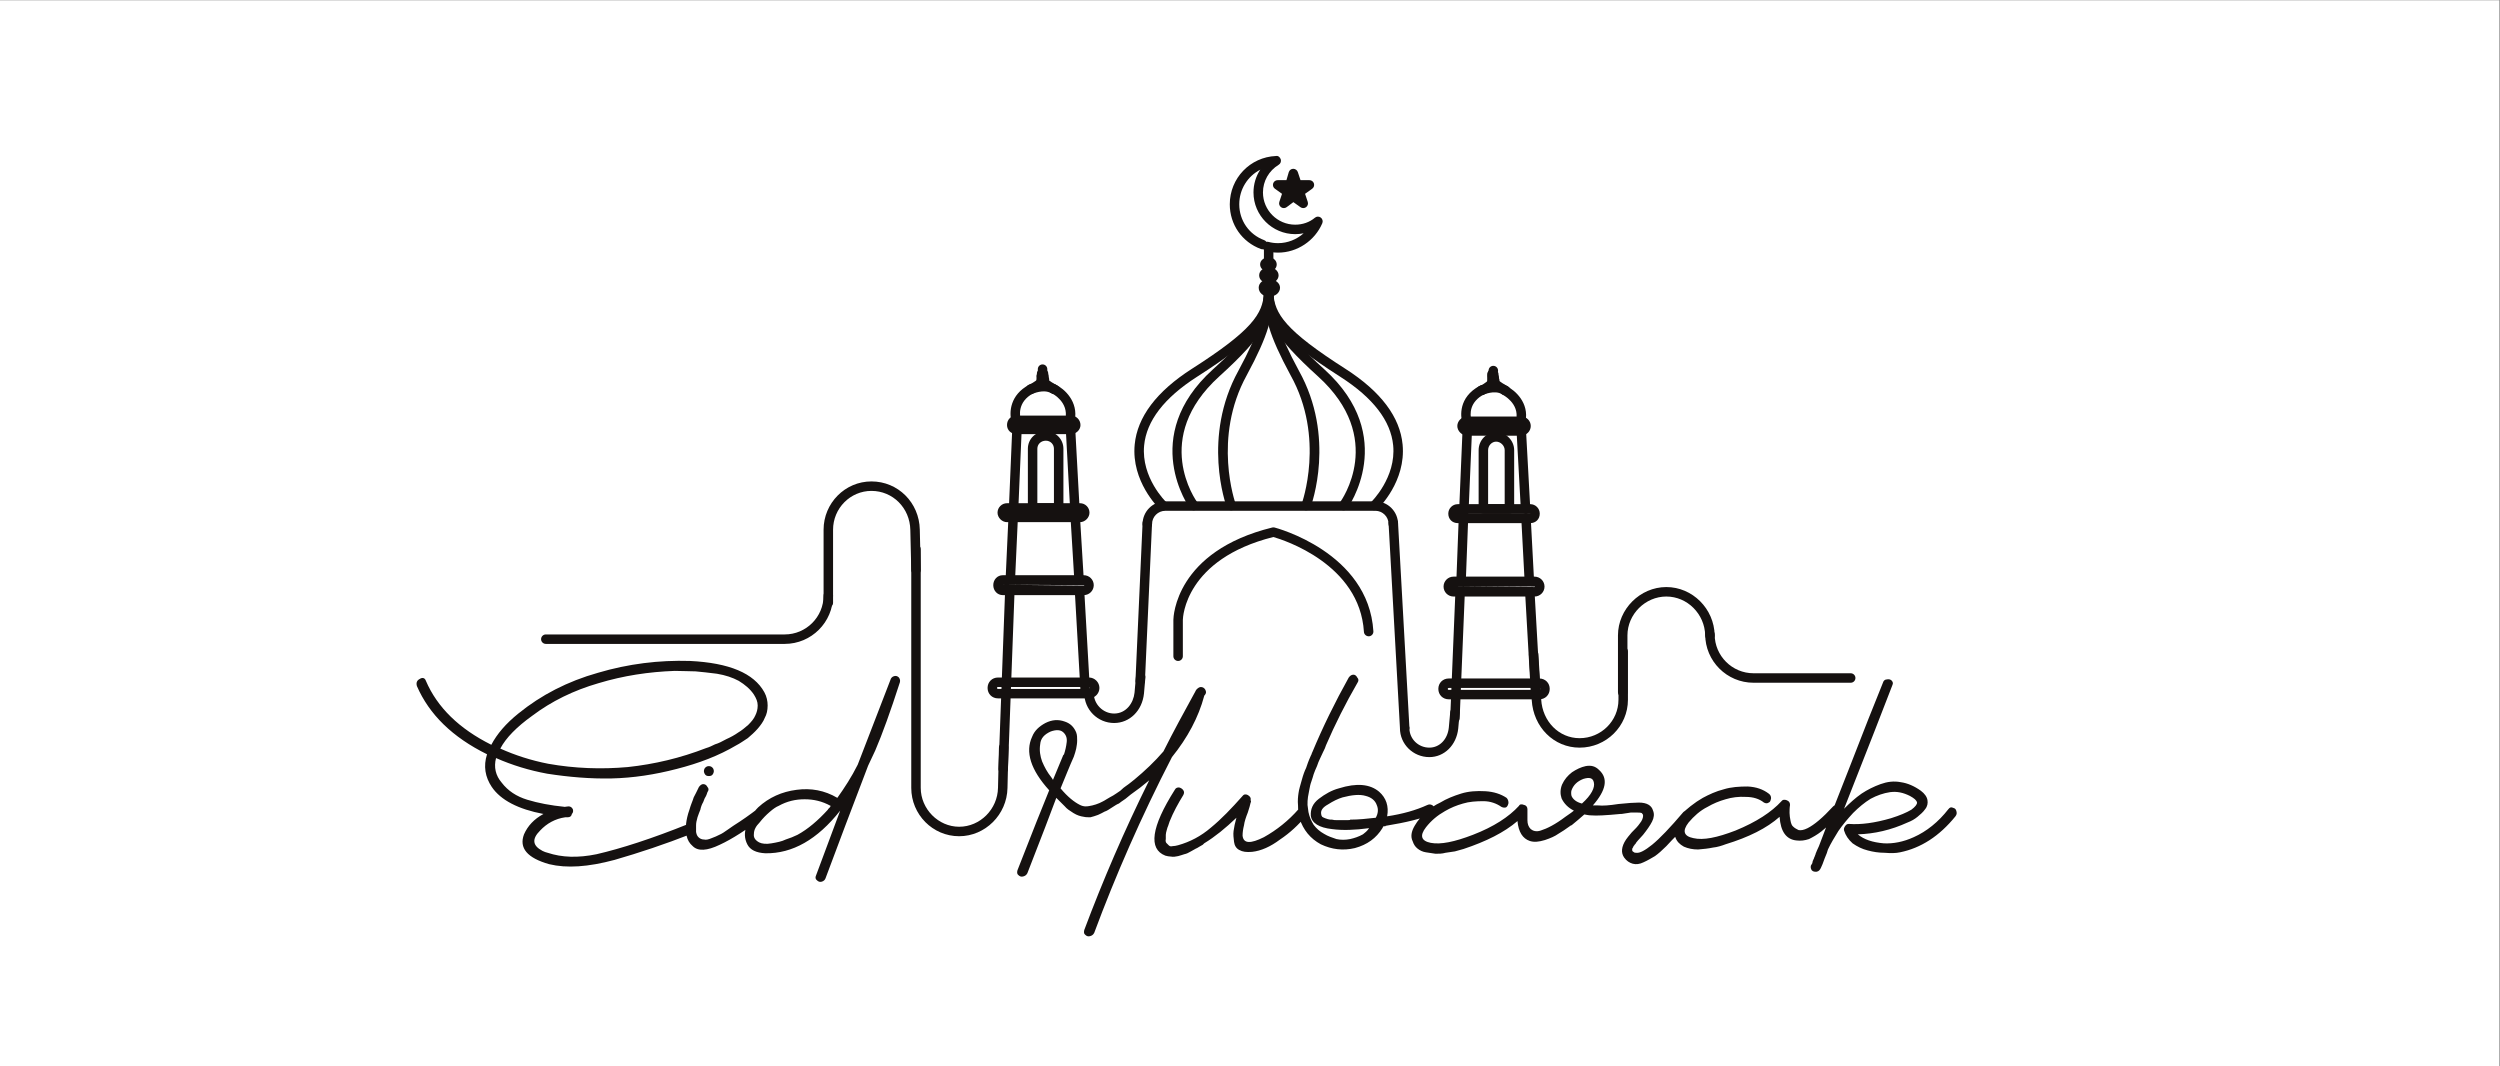 <?xml version="1.0" encoding="UTF-8" standalone="no"?>
<!-- Created with Inkscape (http://www.inkscape.org/) -->

<svg
   version="1.1"
   id="svg2"
   width="721.227"
   height="307.56"
   viewBox="0 0 721.227 307.56"
   sodipodi:docname="3698.eps"
   xmlns:inkscape="http://www.inkscape.org/namespaces/inkscape"
   xmlns:sodipodi="http://sodipodi.sourceforge.net/DTD/sodipodi-0.dtd"
   xmlns="http://www.w3.org/2000/svg"
   xmlns:svg="http://www.w3.org/2000/svg">
  <rect x="0" y="0" width="721.227" height="307.56" fill="#808080" stroke="none"/>
  <defs
     id="defs6" />
  <sodipodi:namedview
     id="namedview4"
     pagecolor="#ffffff"
     bordercolor="#000000"
     borderopacity="0.25"
     inkscape:showpageshadow="2"
     inkscape:pageopacity="0.0"
     inkscape:pagecheckerboard="0"
     inkscape:deskcolor="#d1d1d1" />
  <g
     id="g8"
     inkscape:groupmode="layer"
     inkscape:label="ink_ext_XXXXXX"
     transform="matrix(1.333,0,0,-1.333,0,307.56)">
    <g
       id="g10"
       transform="scale(0.1)">
      <path
         d="M 5409.17,0 H 0 V 2306.68 H 5409.17 V 0"
         style="fill:#ffffff;fill-opacity:1;fill-rule:nonzero;stroke:none"
         id="path12" />
      <path
         d="m 1725.99,500.57 c 22.56,12.328 44.12,30.758 65.65,54.328 0,1.063 1.04,1.063 1.04,2.082 1.02,0 1.02,1.008 2.03,2.032 1.05,0 1.05,1.008 2.06,2.047 0,0 0,1.031 1.03,2.062 -18.47,10.25 -36.93,14.367 -56.42,14.367 -19.49,0 -37.96,-4.117 -56.42,-14.367 -5.12,-2.062 -11.28,-6.141 -19.5,-13.312 -7.17,-6.168 -14.35,-13.329 -21.53,-22.559 -8.21,-8.191 -12.31,-16.422 -12.31,-24.629 -1.04,-7.18 2.04,-13.34 11.28,-18.43 6.15,-3.089 15.39,-4.121 26.66,-2.082 12.32,2.082 22.57,4.121 30.79,8.243 9.23,3.058 17.43,6.117 25.64,10.218 z m 201.06,335.239 c 1.03,4.121 4.11,7.171 8.2,8.211 4.11,1.039 7.18,0 10.26,-3.09 2.06,-3.039 3.08,-6.129 2.06,-10.219 -20.52,-63.59 -37.96,-111.77 -53.35,-147.652 -5.12,-11.258 -10.26,-21.52 -15.39,-32.778 -34.87,-91.269 -65.65,-172.25 -92.31,-244.031 -1.04,-3.059 -4.12,-6.148 -8.22,-7.148 -4.09,-1.043 -7.17,0 -10.25,3.046 -3.08,2.082 -4.1,6.161 -2.05,10.282 8.21,21.511 25.64,68.672 52.32,140.429 -49.26,-62.507 -103.62,-93.3 -162.09,-92.238 -19.49,1.02 -32.83,7.149 -38.97,19.449 -6.17,12.309 -7.18,25.641 -1.02,41.02 5.11,14.359 13.32,27.672 24.6,38.93 23.61,21.55 51.29,33.851 83.09,37.929 30.79,4.141 60.53,-1.008 88.24,-17.41 15.36,21.551 30.75,45.102 44.09,71.77 26.69,69.73 50.27,130.211 70.79,183.5 z M 1543.39,632.82 c -2.04,-4.058 -5.11,-5.109 -9.23,-5.109 -4.1,0 -7.18,1.051 -9.22,5.109 -2.06,4.121 -2.06,7.18 0,11.309 2.04,3.051 5.12,5.133 9.22,5.133 4.12,0 7.19,-2.082 9.23,-5.133 2.05,-4.129 2.05,-7.188 0,-11.309 z m 96.43,-75.84 c 6.16,4.079 10.25,4.079 14.37,-3.101 3.08,-6.129 2.04,-11.27 -3.08,-15.379 -34.87,-26.621 -66.69,-47.141 -93.34,-59.449 -27.71,-13.321 -47.19,-14.36 -58.47,-3.051 -7.21,6.109 -11.3,13.281 -13.35,22.551 -1.03,10.23 -2.04,18.429 -1.03,26.621 1.03,8.219 3.08,18.469 7.17,29.726 3.09,11.293 7.21,19.473 9.24,26.672 3.07,6.149 7.18,13.34 11.3,22.551 3.08,4.109 6.15,6.16 9.24,6.16 4.09,0 7.16,-2.051 9.2,-6.16 3.09,-3.07 3.09,-7.18 0,-11.25 -1.01,-3.101 -2.04,-6.172 -3.06,-8.211 -2.05,-3.09 -4.11,-7.172 -6.14,-13.34 -3.09,-5.129 -5.15,-11.3 -6.16,-16.422 -2.06,-5.089 -4.12,-10.238 -6.16,-16.398 -2.05,-7.172 -3.09,-12.262 -3.09,-17.41 0,-5.129 0,-10.262 0,-14.36 1.04,-5.121 2.05,-8.179 5.13,-11.289 3.08,-3.062 7.19,-5.089 12.31,-5.089 4.11,-1.071 9.23,0 16.41,3.058 6.15,2.031 12.32,5.141 16.42,7.16 5.13,2.051 11.29,6.16 18.47,11.309 8.21,6.101 12.3,8.18 13.33,9.211 16.41,10.238 33.86,22.551 51.29,35.89 z m -111.81,131.211 c 7.18,2.059 13.34,5.137 19.5,8.2 7.17,2.039 15.37,6.16 24.61,11.289 9.23,4.09 18.47,9.23 25.64,14.359 7.18,4.082 14.37,10.242 21.55,16.391 7.17,7.179 12.31,13.34 15.39,20.511 3.08,6.161 5.12,13.289 5.12,21.539 0,8.2 -3.08,15.36 -8.2,23.559 -8.22,12.32 -19.49,21.531 -32.84,29.731 -13.33,7.16 -28.71,12.308 -47.17,15.39 -17.45,2.031 -32.83,4.102 -46.18,5.121 -12.3,0 -27.69,1.028 -45.14,1.028 -56.41,-2.047 -110.77,-10.25 -165.14,-26.668 -53.34,-15.391 -101.55,-38.95 -143.61,-70.711 -32.83,-23.61 -56.43,-47.192 -68.74,-70.758 31.8,-14.344 66.68,-25.633 103.62,-32.832 57.43,-10.211 114.87,-12.27 172.33,-7.16 57.46,6.16 113.86,19.492 169.26,41.011 z m 126.18,120.989 c 5.12,-9.239 7.17,-19.489 7.17,-28.7 0,-10.281 -2.05,-19.48 -6.15,-26.679 -3.08,-8.192 -9.23,-16.379 -15.39,-23.571 -7.17,-8.191 -14.35,-14.359 -21.52,-20.5 -8.22,-5.128 -16.44,-11.3 -24.64,-15.378 -37.96,-22.551 -81.03,-38.973 -129.25,-51.25 -47.19,-12.321 -94.39,-19.493 -140.54,-20.532 -46.16,-1 -93.34,3.071 -139.51,10.25 -38.97,7.18 -75.91,18.469 -110.8,33.852 -5.11,-19.492 -1.02,-37.91 12.32,-53.313 13.33,-17.437 31.81,-29.757 55.41,-36.929 23.59,-7.192 50.25,-12.27 81.03,-15.371 2.05,0 5.12,1.031 8.21,1.031 4.09,0 7.17,-2.07 9.23,-6.129 1.01,-3.102 1.01,-7.199 -2.06,-10.289 -1.02,-5.094 -4.11,-7.172 -9.22,-7.172 -1.04,0 -2.05,0 -3.07,0 -1.04,0 -2.07,0 -2.07,0 -21.54,-3.051 -40,-13.328 -54.37,-28.699 -18.47,-18.442 -16.41,-32.789 5.14,-44.071 4.1,-2.05 7.17,-3.058 11.28,-4.089 30.78,-10.27 65.66,-11.289 105.65,-3.102 53.35,12.32 120.02,33.84 199.01,65.621 4.11,1.012 7.18,1.012 10.26,-2.039 2.06,-2.062 3.08,-6.16 3.08,-10.242 -1.02,-4.109 -3.08,-7.18 -7.18,-9.258 -57.45,-22.551 -112.84,-40.98 -166.18,-56.359 -57.46,-15.403 -103.6,-18.453 -141.56,-9.242 -47.18,13.332 -65.65,34.851 -54.38,64.589 8.21,18.45 21.54,32.813 42.06,44.063 -54.35,10.289 -92.31,29.75 -111.8,58.449 -14.37,21.52 -18.47,45.141 -10.27,70.75 C 979.199,711.77 928.945,761 902.262,822.48 c -2.043,7.18 0,12.321 6.156,15.411 6.156,4.078 11.289,2.039 13.324,-4.121 24.637,-57.418 71.821,-103.54 141.568,-138.379 12.32,23.55 31.8,46.109 58.49,67.629 49.24,40.011 106.68,69.718 172.33,88.171 65.64,19.489 132.33,27.668 199,25.637 85.15,-4.129 138.49,-26.668 161.06,-67.648 v 0"
         style="fill:#151110;fill-opacity:1;fill-rule:nonzero;stroke:none"
         id="path14" />
      <path
         d="m 4216.66,555.961 c 3.04,4.059 6.15,5.098 10.23,3.051 4.12,-1.024 6.15,-3.051 7.17,-7.172 1.07,-4.09 1.07,-7.18 -2.03,-11.262 -34.87,-43.058 -74.87,-68.707 -119.98,-77.906 -9.28,-2.051 -20.57,-2.051 -32.86,-1.031 -13.34,0 -25.66,2.039 -36.93,5.089 -12.32,3.11 -22.58,8.211 -32.81,15.379 -9.24,8.243 -15.41,17.461 -18.46,27.692 -1.01,3.097 0,6.16 2.03,9.258 2.03,3.062 4.12,5.101 8.21,5.101 25.64,-2.039 56.4,2.078 91.32,12.32 19.5,6.129 33.83,12.282 44.07,18.418 8.26,6.161 12.32,11.293 12.32,15.422 -1.02,5.102 -6.15,9.2 -15.37,14.34 -14.36,7.18 -27.7,10.25 -43.11,8.211 -14.33,-2.082 -28.69,-7.191 -42.03,-14.359 -13.34,-8.192 -25.64,-18.492 -37.95,-30.762 -12.32,-13.328 -22.59,-25.629 -31.81,-38.969 -8.19,-13.34 -16.43,-26.672 -22.6,-39.98 -1.02,-4.11 -3.05,-10.262 -7.17,-19.492 -3.05,-9.207 -6.15,-16.379 -8.18,-20.5 -2.05,-4.059 -4.14,-7.18 -9.22,-8.188 -4.14,0 -7.21,0 -10.29,3.059 -2.04,3.082 -3.07,6.148 -2.04,10.261 1.02,2.059 2.04,3.079 3.05,5.149 0,2.039 1.06,3.058 1.06,5.09 1.01,1.019 1.01,3.109 2.05,4.129 1.03,2.043 1.03,4.07 2.03,5.132 1.03,2.047 1.03,4.079 2.05,5.098 0,0 0,0 0,1.02 v 0 c 2.09,5.132 4.12,10.281 7.17,16.441 12.32,32.781 33.9,89.172 65.68,169.129 30.76,79.961 55.37,141.473 72.83,184.531 1.04,4.11 4.1,7.168 8.19,7.168 4.12,1.063 8.2,0 10.29,-2.027 3.05,-3.071 4.06,-6.16 2.03,-10.242 -16.41,-43.079 -51.31,-132.278 -104.61,-267.579 12.33,12.258 24.61,23.559 37.95,32.79 12.31,8.179 26.66,15.371 41.02,20.511 14.35,5.141 28.69,7.168 44.12,4.11 14.35,-2.082 28.71,-8.2 43.08,-18.469 8.19,-6.152 13.34,-13.332 14.36,-20.5 1.03,-6.184 0,-13.332 -5.12,-19.461 -4.14,-6.152 -10.29,-11.301 -16.44,-16.43 -6.16,-5.109 -13.34,-9.222 -21.53,-12.281 -35.88,-16.422 -71.81,-24.629 -107.71,-25.641 13.32,-11.257 31.79,-17.418 56.4,-19.5 20.51,-1.007 42.09,3.102 64.63,13.332 27.7,12.329 53.34,32.821 74.91,60.52 z m -249.28,6.129 c 2.03,2.07 4.1,3.082 6.15,3.082 3.11,1.019 5.14,0 7.17,-1.012 1.03,-1.039 3.1,-2.07 4.14,-4.14 0.99,-2.032 0.99,-4.059 0.99,-7.161 0,-2.031 -0.99,-4.097 -3.08,-6.148 -8.2,-9.223 -14.36,-15.383 -19.49,-20.473 -5.1,-5.148 -12.27,-10.277 -21.55,-18.468 -9.2,-7.2 -18.43,-12.329 -26.66,-16.411 -9.2,-3.078 -17.44,-4.121 -26.66,-3.078 -22.57,2.071 -34.9,19.489 -36.93,51.25 -27.7,-24.601 -66.66,-44.09 -116.93,-59.461 -8.21,-3.058 -17.46,-6.148 -27.69,-7.172 -9.26,-2.039 -19.5,-3.058 -31.81,-4.097 -11.28,0 -21.57,2.058 -30.78,6.14 -9.22,5.129 -15.37,11.289 -18.47,20.5 -4.11,6.168 -5.14,13.34 -2.04,20.52 2.04,7.168 5.14,13.328 9.22,19.488 4.12,7.16 9.25,13.313 15.4,18.43 7.18,6.141 13.34,11.293 19.49,15.359 5.1,4.133 11.26,7.192 17.42,11.301 13.33,7.18 28.74,14.371 45.14,18.473 16.42,5.109 33.88,6.129 52.3,6.129 18.48,-1.02 32.85,-6.129 45.16,-15.371 4.1,-3.071 5.11,-6.168 5.11,-10.25 -1.01,-5.149 -2.03,-8.2 -5.11,-9.2 -3.07,-2.082 -6.18,-2.082 -10.26,0 -10.25,8.192 -23.59,12.27 -38.98,12.27 -15.41,1.012 -30.78,-1.02 -44.1,-5.102 -14.36,-4.117 -26.68,-9.25 -38.98,-16.429 -16.44,-8.2 -29.77,-20.481 -41.03,-33.809 -14.38,-18.469 -10.27,-29.73 10.24,-33.84 21.57,-5.129 51.29,1.031 91.29,16.391 45.14,18.461 77.95,40.008 99.53,63.57 2.03,3.059 6.13,4.117 11.27,2.051 5.12,-2.051 7.19,-5.102 7.19,-10.25 -1.06,-6.16 -1.06,-12.313 -1.06,-17.422 0,-5.141 1.06,-11.27 2.07,-16.422 1.04,-6.156 3.07,-11.269 6.16,-13.348 3.08,-3.05 7.18,-5.082 11.27,-7.152 5.13,-1.027 11.3,0 19.53,4.102 14.35,7.191 32.83,22.558 55.37,47.16 z m -566.25,22.57 c 3.09,-7.172 10.27,-13.34 22.59,-16.422 20.5,18.461 28.69,34.852 25.64,46.153 -2.08,9.218 -9.26,11.25 -22.59,7.179 -13.34,-5.14 -21.53,-13.34 -25.64,-24.629 -1.03,-3.07 -1.03,-8.203 0,-12.281 z m 242.1,-34.851 c 3.06,3.05 7.18,4.07 10.23,3.05 4.12,-2.031 6.17,-4.097 7.22,-8.199 2.03,-3.051 1.02,-7.172 -2.08,-10.238 0,0 -4.08,-5.133 -11.29,-14.363 -8.19,-9.231 -14.35,-16.418 -19.49,-21.508 -5.1,-5.141 -12.28,-12.321 -21.53,-22.551 -9.22,-9.27 -17.45,-16.441 -24.62,-21.551 -7.18,-4.097 -15.38,-9.25 -24.63,-13.32 -8.2,-4.109 -16.4,-5.129 -23.57,-3.109 -7.18,2.082 -13.33,6.16 -18.47,13.351 -7.17,10.27 -6.16,23.57 4.12,38.981 2.03,3.058 6.15,8.199 12.27,15.359 7.21,7.187 13.37,13.348 17.45,19.461 5.14,6.156 7.18,12.316 7.18,16.437 0,3.051 -1.02,4.063 -3.06,6.141 -3.09,1.012 -7.18,1.012 -11.29,1.012 -4.12,0 -8.2,0 -12.31,0 -4.09,-1.012 -8.21,-1.012 -13.34,-2.051 -5.14,-1.039 -7.18,-1.039 -9.21,-1.039 -31.81,-3.063 -52.32,-4.063 -62.59,-3.063 -5.13,0 -10.27,1.032 -15.37,2.051 -8.24,-7.172 -17.45,-15.371 -27.72,-23.57 h -1.03 c -11.29,-8.192 -20.51,-14.36 -27.69,-18.469 -7.17,-5.101 -16.42,-9.211 -28.73,-13.34 -13.34,-4.07 -23.58,-5.09 -32.83,-2.043 -15.37,5.141 -24.63,19.492 -26.67,43.071 -28.7,-24.598 -67.68,-44.079 -116.93,-60.469 -6.16,-2.07 -12.31,-3.11 -18.47,-5.149 -6.15,-1.011 -12.31,-2.019 -20.51,-3.05 -7.17,-2.082 -14.35,-2.082 -21.53,-2.082 -7.21,1.062 -14.39,2.082 -20.55,3.113 -7.17,1.008 -13.32,4.058 -18.43,8.187 -5.13,4.082 -8.23,9.211 -10.27,15.371 -5.13,10.239 -3.07,21.54 4.11,33.829 7.18,12.281 15.38,21.55 24.59,29.75 9.26,8.179 19.49,15.363 30.78,20.511 13.34,8.192 28.75,14.34 45.14,19.45 16.43,5.14 33.84,6.152 52.32,5.14 18.47,-1.039 33.88,-6.172 46.15,-14.371 3.1,-3.051 4.12,-7.168 4.12,-11.301 -1.02,-4.066 -2.04,-7.148 -5.13,-9.218 -3.07,-1.008 -6.16,-1.008 -10.25,1.039 -10.27,7.179 -23.6,12.312 -38.97,12.312 -15.41,0 -30.78,-1.019 -44.12,-5.133 -14.35,-4.078 -26.67,-9.226 -38.98,-16.398 -16.42,-9.231 -29.76,-20.512 -41.06,-34.86 -14.34,-18.429 -10.24,-29.742 10.28,-33.82 21.52,-4.109 51.29,2.051 91.29,17.41 45.14,17.41 77.95,38.961 99.53,62.551 2.03,4.098 6.14,4.098 11.25,2.051 5.13,-1.012 7.18,-5.152 7.18,-9.211 0,-8.211 0,-15.383 0,-23.621 0,-8.18 2.07,-14.36 7.2,-19.442 5.11,-4.117 12.32,-6.168 21.53,-3.097 13.34,4.121 31.81,13.328 53.34,29.73 10.27,7.18 16.43,11.297 18.47,13.328 -12.32,6.153 -21.52,15.379 -26.67,26.661 -3.1,9.218 -3.1,19.492 1.03,29.73 5.13,11.289 12.3,19.512 21.52,26.66 9.26,6.16 19.5,11.27 29.77,13.352 11.29,2.027 20.5,0 28.71,-8.242 20.54,-18.45 15.4,-44.079 -13.34,-76.86 4.12,0 8.22,0 11.29,0 10.27,-1.039 24.62,0 44.12,3.059 19.49,2.019 34.86,3.101 44.11,3.101 17.45,0 27.69,-6.16 30.78,-17.461 3.07,-7.187 2.04,-15.371 -2.07,-23.57 -4.08,-8.199 -11.26,-18.461 -19.49,-28.719 -9.22,-10.218 -15.38,-16.379 -16.39,-19.468 -2.08,-2.051 -3.1,-3.071 -3.1,-4.09 -1.02,0 -1.02,-1.012 -2.04,-3.09 -1.02,-1.024 -1.02,-3.063 -2.04,-3.063 0,-1.019 0,-2.058 0,-3.089 0,-1.04 0,-2.04 1.02,-3.079 1.02,-1.011 2.04,-1.011 3.06,-2.019 1.02,-1.031 3.1,-1.031 5.14,-1.031 7.17,-1.02 18.47,5.089 33.84,17.41 16.43,13.328 38.97,36.91 67.72,70.758 z m -721.15,-16.418 c 18.47,0 36.94,2.058 55.41,4.097 5.1,9.223 6.16,18.473 2.04,27.684 -3.09,9.199 -11.3,16.398 -23.6,19.488 -13.34,4.078 -30.78,2.039 -50.28,-3.09 -10.24,-3.058 -20.51,-8.199 -31.76,-15.379 -11.29,-6.171 -16.43,-13.332 -14.39,-21.531 0,-2.051 1.02,-3.051 2.07,-5.129 2.04,-1.031 3.06,-2.043 6.16,-3.051 2.04,-1.031 4.09,-1.031 6.16,-2.058 3.06,-1.031 6.12,-1.031 9.22,-1.031 3.06,-1.051 6.15,-1.051 9.21,-1.051 3.09,0 6.16,0 9.25,0 4.08,0 7.18,0 9.22,0 2.08,0 4.12,0 6.15,0 3.1,0 5.14,0 5.14,1.051 z m 167.22,31.781 c 4.11,2.047 8.19,1.019 11.28,-1.012 4.09,-3.101 5.1,-6.172 5.1,-9.262 0,-3.058 -2.04,-6.136 -6.15,-9.226 -22.55,-10.223 -56.4,-18.422 -100.51,-25.613 0,-1 -1.02,-1 -3.1,-1 -1.02,0 -2.03,0 -2.03,0 0,0 0,-1.079 -1.03,-2.079 0,-1.019 -1.01,-1.019 -1.01,-2.05 -13.34,-21.52 -32.83,-35.879 -59.5,-43.059 -25.64,-6.141 -50.27,-3.07 -73.88,8.199 -22.54,12.309 -37.95,30.758 -46.15,56.41 -2.04,8.18 -3.09,17.399 -3.09,27.68 -1.02,10.211 0,19.442 1.05,26.629 1.02,8.223 4.09,17.441 7.18,28.699 3.06,11.293 6.15,19.5 9.21,25.641 2.05,6.16 5.14,15.391 10.27,26.672 2.05,3.07 2.05,6.16 3.07,7.168 22.59,54.332 49.25,108.679 78.98,161.961 3.09,4.129 6.16,6.172 10.27,6.172 3.09,0 6.16,-2.043 8.19,-6.172 3.1,-3.039 3.1,-7.16 1.06,-10.219 -26.7,-46.16 -49.25,-91.262 -68.74,-136.359 -1.02,-4.102 -3.09,-8.192 -6.16,-14.352 -3.09,-6.172 -5.14,-11.289 -7.17,-15.379 -2.08,-4.101 -4.12,-9.242 -6.16,-15.359 -3.1,-6.16 -5.13,-12.321 -7.18,-17.461 -1.02,-4.09 -3.09,-10.231 -5.13,-16.379 -2.04,-5.141 -3.09,-11.301 -4.12,-16.41 -1.02,-5.141 -2.04,-11.293 -3.05,-16.422 -1.02,-6.16 -1.02,-11.27 -1.02,-17.418 1.02,-5.152 1.02,-10.274 2.03,-15.363 2.04,-10.278 6.16,-19.5 11.29,-27.688 6.16,-8.199 13.34,-14.351 22.55,-19.5 8.24,-5.101 17.46,-8.18 26.67,-11.262 9.25,-2.078 19.49,-2.078 29.76,0 9.22,2.051 18.47,5.11 27.69,10.25 4.11,3.09 9.25,7.172 13.33,13.321 -30.75,-4.102 -57.45,-5.129 -79.99,-2.032 -28.75,3.063 -44.12,13.34 -46.17,28.711 -1.01,14.352 4.09,26.629 17.42,36.903 13.37,10.226 27.72,18.429 43.1,22.539 38.97,12.308 67.72,9.23 87.2,-7.18 15.38,-13.332 21.54,-31.781 17.42,-53.293 33.88,5.094 62.58,13.301 87.22,24.594 z m -279.02,-9.211 c 3.07,4.059 7.18,5.098 10.24,3.051 4.11,-1.024 6.15,-3.051 7.18,-7.172 2.08,-3.078 1.02,-7.18 -2.05,-11.262 -15.37,-18.457 -33.84,-35.879 -55.4,-50.226 -20.51,-15.411 -41.02,-24.622 -60.52,-26.672 -12.3,-1.008 -20.5,0 -27.67,4.09 -6.17,3.089 -10.28,9.242 -11.3,17.441 -1.02,8.199 -2.04,16.398 -1.02,23.57 1.02,8.199 3.06,17.457 6.15,28.707 -23.6,-22.558 -46.15,-41.019 -69.76,-55.379 -1.02,-1.007 -2.04,-2.039 -3.05,-3.058 -5.15,-3.051 -9.26,-5.129 -12.32,-7.18 -3.1,-1.012 -7.21,-4.101 -13.35,-7.18 -5.13,-3.05 -9.24,-5.132 -14.35,-6.152 -4.12,-1.019 -8.22,-3.051 -13.35,-4.09 -5.13,-1.008 -10.26,-2.07 -15.38,-1.008 -4.11,0 -8.21,1.008 -12.31,2.047 -36.94,14.352 -30.78,61.492 20.51,142.461 2.05,4.141 5.14,5.141 9.23,5.141 4.1,-1 7.18,-3.059 9.24,-6.149 2.06,-3.07 2.06,-6.152 0,-10.242 -11.29,-18.461 -21.55,-36.89 -29.75,-57.41 -1.03,-3.051 -2.06,-6.16 -3.07,-9.23 -1.04,-2.079 -2.06,-5.129 -3.08,-9.231 -1.04,-4.098 -2.05,-7.187 -2.05,-10.258 0,-3.05 0,-6.129 0,-9.211 -1.03,-4.121 0,-6.148 1.01,-8.199 2.06,-2.058 3.08,-3.09 5.13,-5.129 2.06,-2.031 4.11,-3.09 8.22,-2.031 4.1,0 8.2,1.012 12.3,2.031 25.64,7.18 49.25,19.489 70.78,37.93 22.58,18.461 45.14,42.027 68.74,68.699 3.06,4.078 7.18,4.078 11.29,2.039 5.1,-3.097 7.18,-6.16 6.16,-11.277 1.02,-2.051 1.02,-4.102 0,-5.102 -1.06,-5.148 -3.1,-12.332 -6.16,-21.558 -4.11,-10.262 -7.17,-19.473 -8.23,-27.672 -2.05,-8.192 -3.06,-15.379 -3.06,-22.539 2.04,-17.449 17.45,-17.449 46.15,-3.11 27.69,15.387 53.34,35.887 74.9,60.52 z m -535.49,69.68 c 1.04,-1.012 2.06,-3.071 4.11,-6.153 7.18,17.453 14.37,34.852 22.56,54.34 1.04,0 1.04,0 1.04,0 3.08,9.231 5.12,18.453 6.15,27.692 1.03,9.218 -2.06,16.41 -8.22,21.539 -6.14,5.101 -15.37,5.101 -26.65,1.019 -13.34,-6.148 -21.55,-14.348 -22.57,-27.687 -2.06,-13.332 0,-25.602 4.09,-36.911 5.14,-12.3 11.3,-23.57 19.49,-33.839 z m 333.39,178.398 c 0,0 0,-1.008 -1.03,-1.008 l -1.02,-2.082 c -12.31,-46.121 -35.89,-90.211 -69.76,-132.238 -66.66,-129.18 -122.07,-256.281 -168.22,-380.32 -2.05,-4.141 -5.15,-6.18 -9.24,-7.192 -4.1,-1.008 -7.18,0 -10.25,3.051 -3.08,2.059 -3.08,6.172 -2.06,10.289 40.01,106.57 86.17,214.242 140.54,323.93 -13.34,-11.25 -26.67,-21.528 -40,-30.75 -1.04,-1.02 -5.14,-4.117 -11.29,-9.207 -7.18,-5.141 -12.32,-8.192 -14.35,-10.274 -3.09,-1.019 -8.22,-4.078 -14.38,-8.218 -6.15,-4.059 -12.31,-8.18 -16.41,-9.192 -4.1,-2.066 -9.24,-5.156 -14.35,-7.187 -6.15,-2.032 -11.3,-4.11 -16.42,-5.141 -5.13,0 -10.27,0 -14.36,1.031 -7.18,1.047 -14.35,3.078 -22.58,8.219 -8.19,5.109 -14.35,9.23 -18.46,14.34 -4.11,4.101 -10.25,10.262 -18.46,18.449 -11.29,-30.73 -31.8,-84.07 -62.58,-162.98 -2.04,-4.129 -5.12,-6.149 -9.23,-7.168 -4.09,-1.051 -7.18,0 -10.26,3.039 -3.08,2.05 -3.08,6.179 -2.04,10.25 31.79,82.031 55.39,140.48 68.73,173.261 -40.01,44.079 -52.32,83.059 -36.94,115.848 5.13,13.332 15.39,22.551 28.72,29.723 14.37,7.179 27.71,8.25 42.06,3.097 6.15,-2.039 11.29,-5.129 15.39,-9.211 4.09,-4.117 7.17,-9.25 9.23,-14.359 2.07,-5.129 2.07,-11.301 2.07,-17.437 0,-6.172 -1.04,-11.274 -2.07,-17.43 -1.02,-5.121 -3.07,-11.281 -5.14,-17.453 v 0 c -9.21,-20.457 -18.44,-44.078 -28.69,-68.668 15.36,-18.461 29.73,-29.731 42.05,-35.879 4.1,-2.051 8.2,-3.082 12.29,-3.082 5.14,0 9.24,1.031 14.37,2.07 5.13,1.012 10.26,3.059 15.4,5.078 4.09,2.082 9.21,4.133 15.37,8.25 5.14,3.051 10.27,6.114 14.37,8.192 5.12,3.058 9.23,6.16 15.39,10.242 5.12,5.129 9.23,8.199 12.3,10.269 3.07,2.039 7.19,5.09 12.3,9.231 2.07,2.027 4.11,3.047 5.15,4.066 23.59,19.5 45.13,39.992 63.6,61.532 21.53,43.058 45.14,86.101 68.73,129.179 v 0 c 1.01,2.051 2.04,4.09 3.06,5.11 3.09,3.082 6.15,5.121 9.25,5.121 4.12,0 7.17,-2.039 9.22,-5.121 2.07,-4.09 3.09,-7.188 0,-11.27 v 0"
         style="fill:#151110;fill-opacity:1;fill-rule:nonzero;stroke:none"
         id="path16" />
      <path
         d="m 2326.09,1198.76 c -5.42,0 -9.95,4.22 -10.24,9.67 l -8.7,159.46 h -96.38 L 2204,1208.55 c -0.25,-5.63 -4.77,-10.45 -10.67,-9.79 -5.65,0.23 -10.05,5.01 -9.81,10.68 l 7.17,169.13 c 0.24,5.5 4.76,9.82 10.24,9.82 h 115.93 c 5.44,0 9.92,-4.25 10.23,-9.68 l 9.23,-169.15 c 0.32,-5.67 -4.03,-10.49 -9.67,-10.8 -0.2,0 -0.39,0 -0.56,0 z m -139.51,-155.85 c -0.15,0 -0.32,0 -0.47,0 -5.66,0.26 -10.04,5.05 -9.77,10.71 l 6.16,134.32 c 0.24,5.67 4.8,10.33 10.71,9.77 5.65,-0.27 10.03,-5.06 9.76,-10.71 l -6.15,-134.33 c -0.25,-5.48 -4.79,-9.76 -10.24,-9.76 z m 148.73,-1.03 c -5.37,0 -9.89,4.19 -10.23,9.64 l -8.21,135.33 c -0.34,5.66 3.96,10.5 9.62,10.86 5.63,-0.08 10.52,-3.95 10.85,-9.63 l 8.22,-135.33 c 0.33,-5.65 -3.96,-10.51 -9.62,-10.87 -0.21,0 -0.42,0 -0.63,0 z m 13.33,-239.892 c -5.39,0 -9.9,4.231 -10.22,9.672 l -12.32,216.31 c -0.31,5.66 4.01,10.52 9.66,10.82 5.11,0.49 10.49,-3.96 10.82,-9.66 l 12.32,-216.31 c 0.3,-5.66 -4.02,-10.511 -9.67,-10.82 -0.19,-0.012 -0.38,-0.012 -0.59,-0.012 z M 2171.19,632.852 c -0.13,0 -0.25,0 -0.39,0.007 -5.64,0.211 -10.06,4.961 -9.85,10.629 l 14.37,386.482 c 0.19,5.64 3.97,10.82 10.63,9.84 5.65,-0.21 10.06,-4.96 9.85,-10.62 l -14.37,-386.491 c -0.2,-5.519 -4.76,-9.847 -10.24,-9.847"
         style="fill:#151110;fill-opacity:1;fill-rule:nonzero;stroke:none"
         id="path18" />
      <path
         d="m 2245.05,1218.22 h 35.9 v 117.9 c 0,9.76 -7.65,17.41 -17.43,17.41 -10.54,0 -18.47,-7.5 -18.47,-17.41 z m 46.15,-20.51 h -56.4 c -5.67,0 -10.26,4.58 -10.26,10.24 v 128.17 c 0,21.27 17.11,37.92 38.98,37.92 20.91,0 37.94,-17.01 37.94,-37.92 v -128.17 c 0,-5.66 -4.58,-10.24 -10.26,-10.24"
         style="fill:#151110;fill-opacity:1;fill-rule:nonzero;stroke:none"
         id="path20" />
      <path
         d="m 2317.87,1367.89 h -117.95 c -11.71,0 -20.52,8.36 -20.52,19.49 0,11.88 8.62,20.51 20.52,20.51 h 117.95 c 11.31,0 20.53,-9.19 20.53,-20.51 0,-10.57 -9.41,-19.49 -20.53,-19.49"
         style="fill:#151110;fill-opacity:1;fill-rule:nonzero;stroke:none"
         id="path22" />
      <path
         d="M 2337.38,1177.2 H 2179.4 c -10.75,0 -20.53,9.77 -20.53,20.51 0,11.31 9.23,20.51 20.53,20.51 h 157.98 c 11.31,0 20.51,-9.2 20.51,-20.51 0,-10.74 -9.78,-20.51 -20.51,-20.51"
         style="fill:#151110;fill-opacity:1;fill-rule:nonzero;stroke:none"
         id="path24" />
      <path
         d="m 2198.9,1388.39 c -4.52,0 -8.66,3 -9.89,7.54 -5.19,19.02 -3.02,56.88 37.94,78.42 4.94,2.58 11.22,0.73 13.84,-4.3 2.65,-5.01 0.71,-11.22 -4.31,-13.84 -36.27,-19.08 -28.68,-51.25 -27.7,-54.85 1.49,-5.47 -1.72,-11.1 -7.19,-12.59 -0.9,-0.25 -1.82,-0.38 -2.69,-0.38"
         style="fill:#151110;fill-opacity:1;fill-rule:nonzero;stroke:none"
         id="path26" />
      <path
         d="m 2230.69,1455.02 c -4.18,0 -8.09,2.62 -9.62,6.78 -1.91,5.31 0.83,11.18 6.14,13.12 0.1,0.06 12.25,4.57 21.55,14.72 3.85,4.18 10.32,4.43 14.49,0.64 4.17,-3.84 4.46,-10.32 0.64,-14.51 -12.85,-14 -29.06,-19.89 -29.74,-20.14 -1.13,-0.41 -2.31,-0.61 -3.46,-0.61"
         style="fill:#151110;fill-opacity:1;fill-rule:nonzero;stroke:none"
         id="path28" />
      <path
         d="m 2283.01,1454 c -1.55,0 -3.12,0.36 -4.6,1.09 -2.05,1.05 -20.49,10.41 -29.73,20.79 -3.77,4.24 -3.4,10.73 0.83,14.49 4.21,3.76 10.7,3.38 14.47,-0.83 5.64,-6.34 19.27,-13.94 23.62,-16.12 5.07,-2.54 7.11,-8.68 4.57,-13.75 -1.79,-3.59 -5.41,-5.67 -9.16,-5.67"
         style="fill:#151110;fill-opacity:1;fill-rule:nonzero;stroke:none"
         id="path30" />
      <path
         d="m 2230.73,1454.02 c -3.84,0 -7.51,2.15 -9.27,5.84 -2.43,5.08 -0.31,11.19 4.78,13.63 1.36,0.63 32.83,15.49 58.78,0.69 4.92,-2.82 6.63,-9.08 3.81,-13.99 -2.85,-4.87 -9.11,-6.6 -13.98,-3.81 -16.55,9.44 -39.49,-1.28 -39.74,-1.38 -1.41,-0.66 -2.92,-0.98 -4.38,-0.98"
         style="fill:#151110;fill-opacity:1;fill-rule:nonzero;stroke:none"
         id="path32" />
      <path
         d="m 2315.85,1388.39 c -0.69,0 -1.37,0.07 -2.08,0.22 -5.54,1.13 -9.12,6.56 -7.98,12.1 7.5,36.57 -27.87,54.64 -29.37,55.37 -5.05,2.52 -7.15,8.66 -4.65,13.72 2.5,5.09 8.55,7.22 13.68,4.7 17.74,-8.66 48.99,-36.08 40.43,-77.91 -1.01,-4.86 -5.27,-8.2 -10.03,-8.2"
         style="fill:#151110;fill-opacity:1;fill-rule:nonzero;stroke:none"
         id="path34" />
      <path
         d="m 2256.32,1487.83 c -5.67,0 -12.29,5.62 -12.29,11.3 0,5.65 6.62,11.26 12.29,11.26 5.67,0 12.31,-5.61 12.31,-11.26 0,-5.68 -6.64,-11.3 -12.31,-11.3"
         style="fill:#151110;fill-opacity:1;fill-rule:nonzero;stroke:none"
         id="path36" />
      <path
         d="m 2256.32,1501.17 c -5.85,0 -7.17,-6.07 -7.17,-8.2 0,-2.68 1.76,-8.22 7.17,-8.22 5.86,0 7.18,6.07 7.18,8.22 0,2.13 -1.32,8.2 -7.18,8.2 z m 0,-20.51 c -6.29,0 -13.33,5.06 -13.33,12.31 0,7.24 7.04,12.29 13.33,12.29 6.3,0 13.34,-5.05 13.34,-12.29 0,-7.25 -7.04,-12.31 -13.34,-12.31"
         style="fill:#151110;fill-opacity:1;fill-rule:nonzero;stroke:none"
         id="path38" />
      <path
         d="m 2256.32,1494 c -2.78,0 -6.14,-3.66 -6.14,-8.21 0,-4.54 3.36,-8.2 6.14,-8.2 3.4,0 7.18,3.36 7.18,8.2 0,4.84 -3.78,8.21 -7.18,8.21 z m 0,-20.51 c -7.47,0 -13.33,5.4 -13.33,12.3 0,6.89 5.86,12.32 13.33,12.32 8.06,0 14.38,-5.43 14.38,-12.32 0,-6.9 -6.32,-12.3 -14.38,-12.3"
         style="fill:#151110;fill-opacity:1;fill-rule:nonzero;stroke:none"
         id="path40" />
      <path
         d="m 2256.32,1490.89 c -5.67,0 -10.25,4.62 -10.25,10.28 v 7.17 c 0,5.67 4.58,10.26 10.25,10.26 5.67,0 10.26,-4.59 10.26,-10.26 v -7.17 c 0,-5.66 -4.59,-10.28 -10.26,-10.28"
         style="fill:#151110;fill-opacity:1;fill-rule:nonzero;stroke:none"
         id="path42" />
      <path
         d="m 2170.17,1041.88 175.41,-2.04 c 0.49,0 1.03,0.53 1.03,1.03 z m 175.41,-22.56 h -175.41 c -11.51,0 -20.51,9.47 -20.51,21.55 0,12.06 9,21.52 20.51,21.52 h 175.41 c 11.86,0 21.54,-9.67 21.54,-21.52 0,-11.87 -9.68,-21.55 -21.54,-21.55"
         style="fill:#151110;fill-opacity:1;fill-rule:nonzero;stroke:none"
         id="path44" />
      <path
         d="m 2159.91,820.449 c -1.53,0 -2.05,-0.527 -2.05,-2.058 0,-1.52 0.52,-2.051 2.05,-2.051 h 196.96 c 0.6,0 2.04,0.719 2.04,2.051 0,1.347 -1.44,2.058 -2.04,2.058 z m 196.96,-24.621 h -196.96 c -12.85,0 -22.57,9.711 -22.57,22.563 0,12.871 9.72,22.578 22.57,22.578 h 196.96 c 12.23,0 22.55,-10.34 22.55,-22.578 0,-12.211 -10.32,-22.563 -22.55,-22.563"
         style="fill:#151110;fill-opacity:1;fill-rule:nonzero;stroke:none"
         id="path46" />
      <path
         d="m 2516.89,1202.85 c -2.55,0 -5.09,0.94 -7.08,2.82 -2.52,2.41 -61.7,59.77 -54.09,139.5 5.72,59.72 47.21,114.77 123.34,163.62 130.5,83.34 154.39,119.62 156.36,165.04 0.24,5.68 4.58,10.33 10.68,9.82 5.66,-0.25 10.04,-5.02 9.79,-10.7 -2.26,-52.63 -27.65,-93.24 -165.77,-181.44 -70.54,-45.26 -108.89,-95.15 -113.97,-148.28 -6.69,-69.93 47.26,-122.18 47.8,-122.71 4.11,-3.9 4.26,-10.4 0.36,-14.5 -2.03,-2.11 -4.72,-3.17 -7.42,-3.17"
         style="fill:#151110;fill-opacity:1;fill-rule:nonzero;stroke:none"
         id="path48" />
      <path
         d="m 2974.41,1202.85 c -2.71,0 -5.42,1.06 -7.42,3.17 -3.9,4.08 -3.76,10.57 0.31,14.48 0.57,0.52 54.61,53.2 47.83,122.91 -5.15,53.08 -43.5,102.9 -113.96,148.1 -138.15,88.22 -163.53,128.81 -165.75,181.44 -0.25,5.68 4.16,10.46 9.79,10.7 6.02,0.51 10.43,-4.14 10.68,-9.82 1.94,-45.42 25.81,-81.7 156.34,-165.04 76.12,-48.83 117.63,-103.88 123.32,-163.62 7.63,-79.73 -51.57,-137.09 -54.08,-139.5 -1.99,-1.88 -4.53,-2.82 -7.06,-2.82"
         style="fill:#151110;fill-opacity:1;fill-rule:nonzero;stroke:none"
         id="path50" />
      <path
         d="m 2745.66,1719.52 c -10.37,0 -18.49,6.75 -18.49,15.39 0,8.77 7.95,15.37 18.49,15.37 9.94,0 17.43,-6.6 17.43,-15.37 0,-8.77 -7.49,-15.39 -17.43,-15.39"
         style="fill:#151110;fill-opacity:1;fill-rule:nonzero;stroke:none"
         id="path52" />
      <path
         d="m 2746.67,1693.89 c -12.27,0 -21.55,7.49 -21.55,17.43 0,9.95 9.28,17.43 21.55,17.43 11.29,0 20.49,-7.82 20.49,-17.43 0,-9.61 -9.2,-17.43 -20.49,-17.43"
         style="fill:#151110;fill-opacity:1;fill-rule:nonzero;stroke:none"
         id="path54" />
      <path
         d="m 2746.67,1665.19 c -12.65,0 -22.56,8.56 -22.56,19.5 0,10.33 9.91,18.45 22.56,18.45 13.01,0 23.6,-8.3 23.6,-18.45 0,-10.94 -10.36,-19.5 -23.6,-19.5"
         style="fill:#151110;fill-opacity:1;fill-rule:nonzero;stroke:none"
         id="path56" />
      <path
         d="m 2745.66,1732.85 c -5.66,0 -10.25,4.59 -10.25,10.26 v 25.62 c 0,5.68 4.59,10.27 10.25,10.27 5.66,0 10.25,-4.59 10.25,-10.27 v -25.62 c 0,-5.67 -4.59,-10.26 -10.25,-10.26"
         style="fill:#151110;fill-opacity:1;fill-rule:nonzero;stroke:none"
         id="path58" />
      <path
         d="m 2778.47,1856.9 c -2.08,0 -4.2,0.64 -5.98,1.93 -3.66,2.62 -5.16,7.31 -3.74,11.56 l 5.81,17.43 -15.38,10.99 c -3.62,2.58 -5.15,7.22 -3.8,11.46 1.36,4.24 5.31,7.12 9.77,7.12 h 18.98 l 5.01,17.22 c 1.27,4.3 5.17,7.3 9.65,7.38 4.27,-0.06 8.52,-2.73 9.92,-7.01 l 5.87,-17.59 h 19.27 c 4.45,0 8.41,-2.88 9.77,-7.12 1.36,-4.24 -0.18,-8.88 -3.8,-11.46 l -15.38,-10.99 5.8,-17.43 c 1.42,-4.21 -0.06,-8.84 -3.64,-11.49 -3.6,-2.62 -8.44,-2.67 -12.04,-0.09 l -15.43,11.03 -14.5,-10.87 c -1.82,-1.38 -3.99,-2.07 -6.16,-2.07"
         style="fill:#151110;fill-opacity:1;fill-rule:nonzero;stroke:none"
         id="path60" />
      <path
         d="m 2742.56,1784.13 c 0.94,0 1.88,-0.11 2.83,-0.4 6.1,-1.75 13.3,-2.68 20.78,-2.68 20.45,0 40.11,7.96 55.17,21.3 -5.92,-1.19 -12.02,-1.83 -18.23,-1.83 -49.78,0 -90.29,40.47 -90.29,90.22 0,17.86 5.19,34.82 14.59,49.22 -27.08,-13.97 -45.38,-42.24 -45.38,-74.85 0,-34.97 21.14,-65.39 53.87,-77.54 1.98,-0.71 3.6,-2.02 4.76,-3.62 0.62,0.11 1.25,0.18 1.9,0.18 z m 23.61,-23.59 c -9.36,0 -18.51,1.2 -26.44,3.49 -2.31,0.64 -4.2,2.06 -5.51,3.86 -1.74,-0.35 -3.65,-0.2 -5.47,0.49 -40.84,15.11 -67.23,53.1 -67.23,96.73 0,56.35 43.98,102.27 100.11,104.56 4.4,1.08 8.86,-2.8 10.24,-7.26 1.35,-4.5 -0.49,-9.31 -4.49,-11.73 -21.32,-12.97 -34.05,-35.39 -34.05,-59.94 0,-38.44 31.29,-69.71 69.78,-69.71 16.03,0 31.16,5.31 42.6,14.99 3.61,3.12 8.85,3.28 12.69,0.43 3.82,-2.83 5.21,-7.89 3.37,-12.27 -16.17,-38.06 -54.58,-63.64 -95.6,-63.64"
         style="fill:#151110;fill-opacity:1;fill-rule:nonzero;stroke:none"
         id="path62" />
      <path
         d="m 2583.55,1202.85 c -3.13,0 -6.23,1.43 -8.25,4.15 -1.13,1.52 -111.33,154.71 49.59,300.74 92.73,83.8 109.51,120.24 110.52,165.89 0.12,5.57 4.69,10.03 10.25,10.03 0.07,0 0.14,0 0.23,0 5.66,-0.12 10.15,-4.83 10.02,-10.48 -1.14,-51.64 -18.96,-91.83 -117.25,-180.64 -146.93,-133.33 -51.01,-267.72 -46.86,-273.36 3.34,-4.56 2.37,-10.98 -2.17,-14.33 -1.85,-1.36 -3.97,-2 -6.08,-2"
         style="fill:#151110;fill-opacity:1;fill-rule:nonzero;stroke:none"
         id="path64" />
      <path
         d="m 2664.6,1202.85 c -4.18,0 -8.11,2.57 -9.62,6.74 -2.26,6.11 -54.04,151.6 25.27,295.48 45.6,84.25 54.13,121.49 55.16,168.56 0.12,5.57 4.69,10.03 10.25,10.03 0.07,0 0.14,0 0.23,0 5.66,-0.12 10.15,-4.83 10.02,-10.48 -1.11,-50.42 -10.02,-89.89 -57.66,-177.91 -74.88,-135.87 -24.53,-277.23 -24.03,-278.65 1.96,-5.32 -0.77,-11.2 -6.09,-13.14 -1.17,-0.43 -2.35,-0.63 -3.53,-0.63"
         style="fill:#151110;fill-opacity:1;fill-rule:nonzero;stroke:none"
         id="path66" />
      <path
         d="m 2907.73,1202.85 c -2.11,0 -4.24,0.64 -6.08,2 -4.54,3.35 -5.53,9.77 -2.16,14.33 4.14,5.64 100.06,140.03 -46.89,273.36 -98.29,88.83 -116.11,129.02 -117.19,180.65 -0.14,5.64 4.38,10.35 10.03,10.47 5.39,0.44 10.34,-4.38 10.47,-10.05 0.97,-45.61 17.73,-82.07 110.46,-165.87 160.93,-146.03 50.73,-299.22 49.61,-300.74 -2.02,-2.72 -5.12,-4.15 -8.25,-4.15"
         style="fill:#151110;fill-opacity:1;fill-rule:nonzero;stroke:none"
         id="path68" />
      <path
         d="m 2826.67,1202.85 c -1.18,0 -2.39,0.2 -3.57,0.64 -5.31,1.96 -8.01,7.88 -6.03,13.19 0.52,1.41 51.68,143.01 -23.97,278.47 -47.73,88.15 -56.64,127.63 -57.69,178.04 -0.14,5.64 4.38,10.35 10.03,10.47 5.39,0.44 10.34,-4.38 10.47,-10.05 0.98,-47.03 9.51,-84.25 55.16,-168.61 80.34,-143.81 27.5,-289.37 25.21,-295.49 -1.55,-4.12 -5.45,-6.66 -9.61,-6.66"
         style="fill:#151110;fill-opacity:1;fill-rule:nonzero;stroke:none"
         id="path70" />
      <path
         d="m 3015.42,1162.85 c -5.67,0 -10.25,4.59 -10.25,10.26 0,15.82 -12.88,28.69 -28.73,28.69 h -454.42 c -15.85,0 -28.73,-12.87 -28.73,-28.69 0,-5.67 -4.58,-10.26 -10.25,-10.26 -5.66,0 -10.26,4.59 -10.26,10.26 0,27.14 22.1,49.2 49.24,49.2 h 454.42 c 27.13,0 49.23,-22.06 49.23,-49.2 0,-5.67 -4.59,-10.26 -10.25,-10.26"
         style="fill:#151110;fill-opacity:1;fill-rule:nonzero;stroke:none"
         id="path72" />
      <path
         d="m 3040.04,722.02 c -5.42,0 -9.94,4.23 -10.24,9.691 l -24.62,442.879 c -0.33,5.64 4.01,10.48 9.67,10.8 5.99,0.93 10.48,-4.02 10.8,-9.68 l 24.63,-442.858 c 0.32,-5.672 -4.02,-10.493 -9.68,-10.813 -0.19,-0.019 -0.38,-0.019 -0.56,-0.019"
         style="fill:#151110;fill-opacity:1;fill-rule:nonzero;stroke:none"
         id="path74" />
      <path
         d="m 2467.65,823.512 c -0.14,0 -0.3,0 -0.45,0.019 -5.68,0.25 -10.05,5.047 -9.79,10.699 l 15.39,341.39 c 0.25,5.5 4.79,9.8 10.24,9.8 0.14,0 0.29,0 0.46,-0.03 5.66,-0.25 10.04,-5.04 9.78,-10.7 l -15.39,-341.381 c -0.25,-5.5 -4.79,-9.797 -10.24,-9.797"
         style="fill:#151110;fill-opacity:1;fill-rule:nonzero;stroke:none"
         id="path76" />
      <path
         d="m 2549.71,876.801 c -5.67,0 -10.26,4.609 -10.26,10.277 V 966 c 0.1,6.199 4.59,148.1 214,199.64 1.6,0.38 3.3,0.38 4.94,-0.01 2.04,-0.52 203.34,-53.02 213.93,-224.61 0.35,-5.629 -3.96,-10.508 -9.61,-10.848 -5.62,-0.184 -10.51,3.957 -10.86,9.59 -9.04,146.868 -174.19,199.048 -196.07,205.338 -190.82,-48.07 -195.71,-173.92 -195.81,-179.272 v -78.75 c 0,-5.668 -4.6,-10.277 -10.26,-10.277"
         style="fill:#151110;fill-opacity:1;fill-rule:nonzero;stroke:none"
         id="path78" />
      <path
         d="m 3301.64,1195.66 c -5.42,0 -9.94,4.25 -10.24,9.7 l -8.72,159.44 h -97.41 l -6.76,-159.32 c -0.23,-5.64 -4.33,-10.19 -10.69,-9.8 -5.64,0.22 -10.04,5.02 -9.79,10.67 l 7.18,169.15 c 0.23,5.49 4.75,9.82 10.23,9.82 h 116.94 c 5.45,0 9.94,-4.26 10.24,-9.69 l 9.26,-169.14 c 0.31,-5.68 -4.04,-10.49 -9.68,-10.81 -0.2,-0.02 -0.38,-0.02 -0.56,-0.02 z m 8.17,-155.82 c -5.39,0 -9.93,4.24 -10.22,9.71 l -7.17,135.32 c -0.3,5.65 4.04,10.48 9.69,10.77 5.61,0.72 10.5,-4.03 10.78,-9.69 l 7.18,-135.32 c 0.3,-5.65 -4.05,-10.48 -9.69,-10.78 -0.2,-0.01 -0.37,-0.01 -0.57,-0.01 z m -147.7,0 c -0.12,0 -0.25,0 -0.39,0.01 -5.66,0.21 -10.07,4.96 -9.84,10.62 l 5.13,135.33 c 0.22,5.64 5.03,10.48 10.63,9.84 5.66,-0.21 10.07,-4.96 9.85,-10.62 l -5.14,-135.32 c -0.21,-5.52 -4.75,-9.86 -10.24,-9.86 z m 161.04,-239.899 c -5.38,0 -9.9,4.219 -10.23,9.68 l -12.3,216.319 c -0.32,5.65 4.01,10.49 9.65,10.81 4.82,0.68 10.49,-3.98 10.81,-9.65 l 12.33,-216.319 c 0.32,-5.652 -4.02,-10.5 -9.66,-10.812 -0.2,-0.028 -0.39,-0.028 -0.6,-0.028 z m -174.37,-57.41 c -0.14,0 -0.28,0 -0.43,0.008 -5.66,0.231 -10.05,5 -9.81,10.66 l 11.29,273.741 c 0.23,5.65 4.71,10.54 10.67,9.81 5.66,-0.22 10.06,-5 9.81,-10.65 l -11.29,-273.741 c -0.23,-5.488 -4.77,-9.828 -10.24,-9.828"
         style="fill:#151110;fill-opacity:1;fill-rule:nonzero;stroke:none"
         id="path80" />
      <path
         d="m 3220.6,1216.16 h 35.88 v 116.87 c 0,9.67 -8.79,18.45 -18.44,18.45 -9.46,0 -17.44,-8.43 -17.44,-18.45 z m 46.14,-20.5 h -56.39 c -5.67,0 -10.26,4.59 -10.26,10.26 v 127.11 c 0,21.49 17.02,38.98 37.95,38.98 21.12,0 38.95,-17.85 38.95,-38.98 v -127.11 c 0,-5.67 -4.58,-10.26 -10.25,-10.26"
         style="fill:#151110;fill-opacity:1;fill-rule:nonzero;stroke:none"
         id="path82" />
      <path
         d="m 3174.42,1385.32 h 117.96 v -10.26 l 0.08,10.26 z m 117.96,-20.52 h -117.96 c -10.72,0 -20.48,9.79 -20.48,20.52 0,10.73 9.76,20.5 20.48,20.5 h 117.96 c 11.31,0 20.53,-9.18 20.53,-20.5 0,-11.32 -9.22,-20.52 -20.53,-20.52"
         style="fill:#151110;fill-opacity:1;fill-rule:nonzero;stroke:none"
         id="path84" />
      <path
         d="m 3312.4,1195.71 -157.46,-0.05 h 156.94 c 0.36,0 0.52,0.05 0.52,0.05 z m -0.52,-20.56 h -156.94 c -11.87,0 -20.5,8.62 -20.5,20.51 0,11.31 9.2,20.5 20.5,20.5 h 156.94 c 11.31,0 20.52,-9.19 20.52,-20.5 0,-11.89 -8.64,-20.51 -20.52,-20.51"
         style="fill:#151110;fill-opacity:1;fill-rule:nonzero;stroke:none"
         id="path86" />
      <path
         d="m 3174.42,1385.32 c -4.6,0 -8.79,3.11 -9.95,7.77 -3.03,12.16 -9.24,53.79 37.92,79.18 5.04,2.75 11.22,0.81 13.89,-4.19 2.69,-4.97 0.81,-11.19 -4.18,-13.87 -31.99,-17.24 -31.1,-42.58 -27.72,-56.16 1.36,-5.51 -1.98,-11.05 -7.48,-12.43 -0.83,-0.19 -1.67,-0.3 -2.48,-0.3"
         style="fill:#151110;fill-opacity:1;fill-rule:nonzero;stroke:none"
         id="path88" />
      <path
         d="m 3206.23,1451.97 c -4.12,0 -8,2.49 -9.57,6.57 -2.02,5.27 0.6,11.19 5.86,13.23 0.39,0.16 11.57,4.75 21.83,15.85 3.85,4.2 10.33,4.43 14.47,0.58 4.17,-3.84 4.44,-10.32 0.59,-14.47 -13.78,-14.94 -28.87,-20.84 -29.51,-21.09 -1.21,-0.45 -2.44,-0.67 -3.67,-0.67"
         style="fill:#151110;fill-opacity:1;fill-rule:nonzero;stroke:none"
         id="path90" />
      <path
         d="m 3258.53,1451.97 c -1.54,0 -3.11,0.34 -4.56,1.06 -2.08,1.04 -20.51,10.42 -29.76,20.84 -3.77,4.23 -3.38,10.7 0.86,14.47 4.22,3.77 10.72,3.39 14.47,-0.86 5.62,-6.32 18.93,-13.75 23.59,-16.1 5.05,-2.53 7.1,-8.68 4.58,-13.74 -1.8,-3.59 -5.42,-5.67 -9.18,-5.67"
         style="fill:#151110;fill-opacity:1;fill-rule:nonzero;stroke:none"
         id="path92" />
      <path
         d="m 3206.23,1451.97 c -3.82,0 -7.48,2.14 -9.24,5.81 -2.46,5.1 -0.32,11.23 4.79,13.67 1.35,0.66 32.86,15.49 58.78,0.69 4.91,-2.8 6.64,-9.05 3.82,-13.98 -2.78,-4.91 -9.03,-6.67 -13.98,-3.82 -16.38,9.36 -39.5,-1.25 -39.72,-1.35 -1.45,-0.69 -2.96,-1.02 -4.45,-1.02"
         style="fill:#151110;fill-opacity:1;fill-rule:nonzero;stroke:none"
         id="path94" />
      <path
         d="m 3291.38,1386.33 c -0.7,0 -1.41,0.07 -2.13,0.25 -5.54,1.15 -9.09,6.59 -7.91,12.13 7.5,35.86 -28.97,54.11 -29.34,54.29 -5.09,2.48 -7.2,8.62 -4.72,13.72 2.47,5.09 8.59,7.22 13.73,4.71 17.73,-8.66 49,-35.88 40.37,-76.94 -0.99,-4.82 -5.27,-8.16 -10,-8.16"
         style="fill:#151110;fill-opacity:1;fill-rule:nonzero;stroke:none"
         id="path96" />
      <path
         d="m 3230.85,1484.75 c -6.67,0 -12.3,5.64 -12.3,12.32 0,2.71 1.1,5.32 3.02,7.25 1.92,1.91 6.56,4.02 9.28,4.02 4.76,0 8.08,-2.82 9.29,-4.02 1.93,-1.93 3.01,-4.54 3.01,-7.25 0,-6.68 -5.63,-12.32 -12.3,-12.32"
         style="fill:#151110;fill-opacity:1;fill-rule:nonzero;stroke:none"
         id="path98" />
      <path
         d="m 3230.45,1491.94 8.62,-1.05 c 0,4.86 -3.8,8.24 -7.19,8.24 -4.61,0 -8.22,-3.62 -8.22,-8.24 h 6.97 z m 1.43,-13.32 c -7.47,0 -13.33,5.39 -13.33,12.27 0,1.91 0.66,11.31 13.33,11.31 5.65,0 12.28,-5.62 12.28,-11.31 0,-6.65 -5.62,-12.27 -12.28,-12.27"
         style="fill:#151110;fill-opacity:1;fill-rule:nonzero;stroke:none"
         id="path100" />
      <path
         d="m 3231.88,1491.94 c -3.38,0 -7.16,-3.37 -7.16,-8.21 -0.02,-9.4 14.33,-9.36 14.35,0 0,4.84 -3.8,8.21 -7.19,8.21 z m 0,-20.51 c -7.47,0 -13.33,5.4 -13.33,12.3 0,6.9 5.86,12.31 13.33,12.31 7.49,0 13.34,-5.41 13.34,-12.31 0,-6.9 -5.85,-12.3 -13.34,-12.3"
         style="fill:#151110;fill-opacity:1;fill-rule:nonzero;stroke:none"
         id="path102" />
      <path
         d="m 3230.87,1488.86 c -0.56,0 -1.12,0.07 -1.7,0.14 -5.59,0.95 -9.37,6.22 -8.43,11.82 l 1.02,6.13 c 0.92,5.59 6.07,9.37 11.81,8.44 5.57,-0.94 9.35,-6.23 8.43,-11.82 l -1.03,-6.13 c -0.83,-5.01 -5.17,-8.58 -10.1,-8.58"
         style="fill:#151110;fill-opacity:1;fill-rule:nonzero;stroke:none"
         id="path104" />
      <path
         d="m 3145.72,1038.8 175.41,-2.03 c 0.51,0 1.03,0.51 1.03,1 z m 175.41,-22.54 h -175.41 c -11.87,0 -21.55,9.66 -21.55,21.51 0,11.89 9.68,21.56 21.55,21.56 h 175.41 c 11.87,0 21.55,-9.67 21.55,-21.56 0,-11.85 -9.68,-21.51 -21.55,-21.51"
         style="fill:#151110;fill-opacity:1;fill-rule:nonzero;stroke:none"
         id="path106" />
      <path
         d="m 3135.45,818.379 c -1.53,0 -2.06,-0.539 -2.06,-2.02 0,-1.531 0.53,-2.07 2.06,-2.07 h 195.91 c 1.55,0 2.06,0.52 2.06,2.07 0,1.52 -0.51,2.02 -2.06,2.02 z m 195.91,-24.59 h -195.91 c -12.86,0 -22.57,9.691 -22.57,22.57 0,12.821 9.71,22.532 22.57,22.532 h 195.91 c 12.86,0 22.57,-9.711 22.57,-22.532 0,-12.879 -9.71,-22.57 -22.57,-22.57"
         style="fill:#151110;fill-opacity:1;fill-rule:nonzero;stroke:none"
         id="path108" />
      <path
         d="m 3093.41,668.73 c -35.08,0 -63.62,28.051 -63.62,62.532 0,5.668 4.59,10.25 10.25,10.25 5.66,0 10.25,-4.582 10.25,-10.25 0,-23.172 19.34,-42.032 43.12,-42.032 22.05,0 39.38,17.731 42.13,43.122 l 3.04,33.668 c 0.51,5.66 5.79,10.07 11.11,9.289 5.65,-0.52 9.8,-5.489 9.29,-11.129 l -3.06,-33.828 c -3.85,-35.782 -30.13,-61.622 -62.51,-61.622"
         style="fill:#151110;fill-opacity:1;fill-rule:nonzero;stroke:none"
         id="path110" />
      <path
         d="m 2411.24,742.531 c -35.63,0 -64.63,28.969 -64.63,64.571 0,5.66 4.59,10.25 10.26,10.25 5.66,0 10.25,-4.59 10.25,-10.25 0,-23.891 20.2,-44.071 44.12,-44.071 25.93,0 41.83,22.707 44.15,45.129 l 3.06,34.711 c 0.49,5.649 5.95,9.789 11.12,9.309 5.64,-0.5 9.81,-5.489 9.32,-11.11 l -3.08,-34.851 c -3.84,-36.969 -30.98,-63.688 -64.57,-63.688"
         style="fill:#151110;fill-opacity:1;fill-rule:nonzero;stroke:none"
         id="path112" />
      <path
         d="m 3418.57,689.211 c -55.52,0 -100.06,44.25 -103.57,102.918 l -6.15,98.422 c -0.36,5.648 3.93,10.519 9.6,10.871 5.02,0.238 10.5,-3.942 10.87,-9.602 l 6.15,-98.441 c 2.86,-47.707 38.58,-83.688 83.1,-83.688 46.39,0 84.14,37.27 84.14,83.079 v 104.57 c 0,5.66 4.59,10.25 10.25,10.25 5.66,0 10.26,-4.59 10.26,-10.25 V 792.77 c 0,-57.122 -46.95,-103.559 -104.65,-103.559"
         style="fill:#151110;fill-opacity:1;fill-rule:nonzero;stroke:none"
         id="path114" />
      <path
         d="m 2075.78,497.5 c -57.13,0 -103.6,46.922 -103.6,104.59 v 516.69 c 0,5.65 4.59,10.26 10.26,10.26 5.66,0 10.25,-4.61 10.25,-10.26 V 602.09 c 0,-45.602 38.05,-84.078 83.09,-84.078 45.46,0 83.2,37.816 84.13,84.289 l 2.04,87.16 c 0.14,5.578 4.71,10.019 10.26,10.019 0.08,0 0.16,0 0.25,0 5.64,-0.14 10.13,-4.851 10.01,-10.519 l -2.05,-87.133 c -1.17,-57.5 -48.1,-104.328 -104.64,-104.328"
         style="fill:#151110;fill-opacity:1;fill-rule:nonzero;stroke:none"
         id="path116" />
      <path
         d="m 1792.68,992.66 c -5.67,0 -10.26,4.59 -10.26,10.26 v 157.89 c 0,57.64 46.48,104.57 103.6,104.57 57.52,0 103.48,-45.85 104.63,-104.39 l 2.04,-87.09 c 0.12,-5.65 -4.36,-10.36 -10.01,-10.5 -0.09,0 -0.18,0 -0.24,0 -5.57,0 -10.12,4.44 -10.26,10.01 l -2.04,87.15 c -0.92,47.3 -37.87,84.31 -84.12,84.31 -45.82,0 -83.09,-37.73 -83.09,-84.06 v -157.89 c 0,-5.67 -4.6,-10.26 -10.25,-10.26"
         style="fill:#151110;fill-opacity:1;fill-rule:nonzero;stroke:none"
         id="path118" />
      <path
         d="m 3511.91,798.922 c -5.67,0 -10.26,4.59 -10.26,10.258 v 123.019 c 0,56.672 47.91,104.571 104.64,104.571 56.55,0 103.5,-46.821 104.65,-104.36 0.1,-5.672 -4.4,-10.332 -10.05,-10.469 -6.12,-0.793 -10.34,4.399 -10.47,10.059 -0.91,46.461 -38.66,84.26 -84.13,84.26 -45.61,0 -84.13,-38.471 -84.13,-84.061 V 809.18 c 0,-5.668 -4.59,-10.258 -10.25,-10.258"
         style="fill:#151110;fill-opacity:1;fill-rule:nonzero;stroke:none"
         id="path120" />
      <path
         d="m 4005.35,829.672 h -210.32 c -57.67,0 -104.61,46.906 -104.61,104.558 0,5.668 4.59,10.27 10.25,10.27 5.68,0 10.27,-4.602 10.27,-10.27 0,-46.339 37.73,-84.039 84.09,-84.039 h 210.32 c 5.64,0 10.23,-4.613 10.23,-10.261 0,-5.68 -4.59,-10.258 -10.23,-10.258"
         style="fill:#151110;fill-opacity:1;fill-rule:nonzero;stroke:none"
         id="path122" />
      <path
         d="m 1698.29,913.73 h -517.01 c -5.65,0 -10.24,4.579 -10.24,10.239 0,5.652 4.59,10.25 10.24,10.25 h 517.01 c 46.38,0 84.13,37.711 84.13,84.061 0,5.67 4.59,10.26 10.26,10.26 5.65,0 10.25,-4.59 10.25,-10.26 0,-57.651 -46.95,-104.55 -104.64,-104.55"
         style="fill:#151110;fill-opacity:1;fill-rule:nonzero;stroke:none"
         id="path124" />
    </g>
  </g>
</svg>
